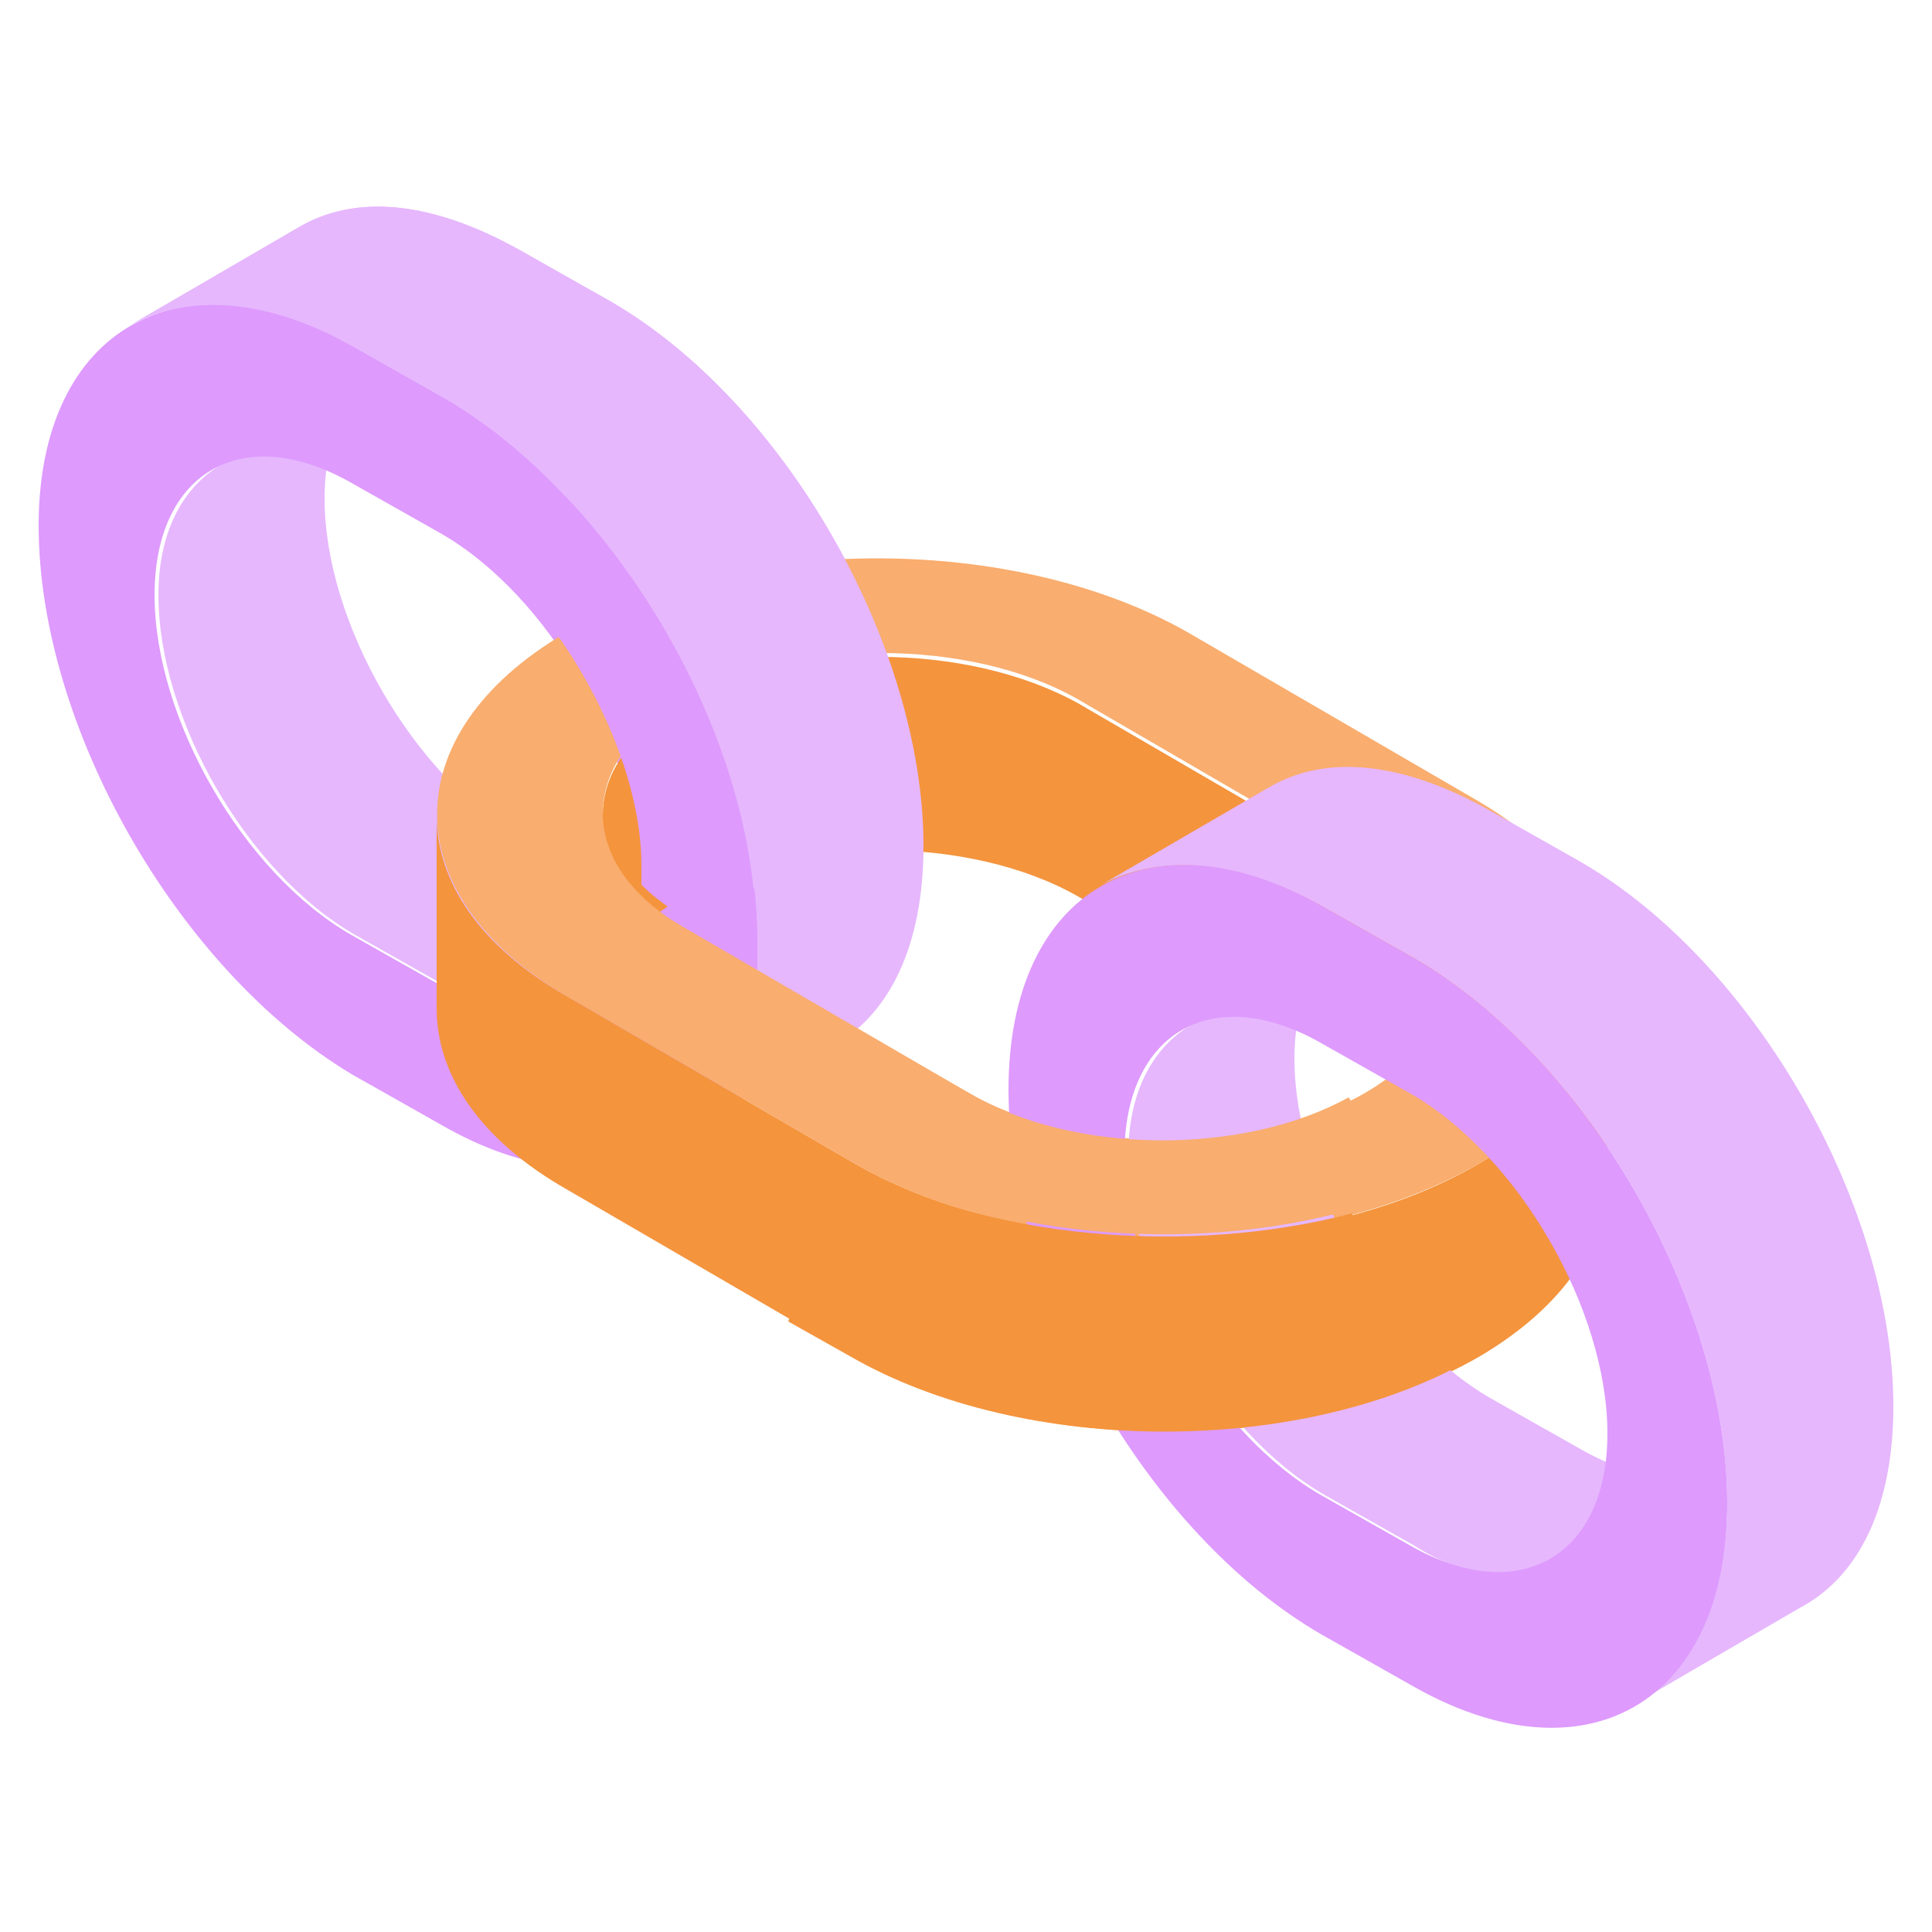 <?xml version="1.0" encoding="utf-8"?>
<!-- Generator: Adobe Illustrator 25.4.1, SVG Export Plug-In . SVG Version: 6.00 Build 0)  -->
<svg version="1.1" id="Layer_1" xmlns="http://www.w3.org/2000/svg" xmlns:xlink="http://www.w3.org/1999/xlink" x="0px" y="0px"
	 viewBox="0 0 50 50" style="enable-background:new 0 0 50 50;" xml:space="preserve">
<style type="text/css">
	.st0{enable-background:new    ;}
	.st1{fill:#E6B7FD;}
	.st2{fill:#DE9AFD;}
	.st3{fill:#F4943D;}
	.st4{fill:#F9AD6E;}
</style>
<g>
	<g>
		<g class="st0">
			<g>
				<path class="st1" d="M19.4,23.4l-4.3,2.5c-0.9,0.5-2.2,0.5-3.6-0.4l-2.3-1.3c-2.8-1.6-5.1-5.6-5.1-8.8c0-1.6,0.6-2.7,1.5-3.3
					l4.3-2.5c-0.9,0.5-1.5,1.7-1.5,3.3c0,3.2,2.3,7.2,5.1,8.8l2.3,1.3C17.2,23.8,18.5,23.9,19.4,23.4z"/>
			</g>
			<g>
				<path class="st1" d="M23.9,21.9c0,2.6-0.9,4.4-2.4,5.2l-4.3,2.5c1.5-0.9,2.4-2.7,2.4-5.2c0-5.2-3.6-11.5-8.1-14.1L9.2,9
					C6.9,7.7,4.9,7.6,3.4,8.4l4.3-2.5c1.5-0.9,3.5-0.7,5.8,0.6l2.3,1.3C20.3,10.4,23.9,16.7,23.9,21.9z"/>
			</g>
			<g>
				<path class="st2" d="M11.5,10.3c4.5,2.6,8.1,8.9,8.1,14.1c0,5.2-3.7,7.3-8.2,4.7l-2.3-1.3C4.6,25.1,1,18.8,1,13.6
					C1,8.5,4.7,6.4,9.2,9L11.5,10.3z M11.4,25.5c2.8,1.6,5.1,0.3,5.1-2.9s-2.3-7.2-5.1-8.8l-2.3-1.3c-2.8-1.6-5.1-0.3-5.1,2.9
					s2.3,7.2,5.1,8.8L11.4,25.5"/>
			</g>
		</g>
	</g>
	<g>
		<g class="st0">
			<g>
				<path class="st3" d="M15.6,26.1l0-5c0-1.1,0.7-2.1,2.1-2.9c2.8-1.6,7.3-1.6,10.2,0l7.4,4.3c1.4,0.8,2.1,1.9,2.1,3l0,5
					c0-1.1-0.7-2.1-2.1-3l-7.4-4.3c-2.8-1.6-7.4-1.6-10.2,0C16.3,24,15.6,25,15.6,26.1z"/>
				<path class="st3" d="M41.6,25.4l0,5c0,1.7-1.1,3.4-3.3,4.7c-4.5,2.6-11.7,2.6-16.2,0l-7.4-4.3c-2.3-1.3-3.4-3-3.4-4.7l0-5
					c0,1.7,1.1,3.4,3.4,4.7l7.4,4.3c4.5,2.6,11.8,2.6,16.2,0C40.5,28.8,41.6,27.1,41.6,25.4z"/>
			</g>
			<g>
				<path class="st4" d="M38.2,20.7c4.5,2.6,4.5,6.8,0.1,9.4c-4.5,2.6-11.7,2.6-16.2,0l-7.4-4.3c-4.5-2.6-4.5-6.8-0.1-9.4
					c4.5-2.6,11.7-2.6,16.2,0L38.2,20.7z M25.1,28.3c2.8,1.6,7.4,1.6,10.2,0c2.8-1.6,2.8-4.3,0-5.9l-7.4-4.3
					c-2.8-1.6-7.4-1.6-10.2,0s-2.8,4.3,0,5.9L25.1,28.3"/>
			</g>
			<g>
				<path class="st2" d="M19.6,25.1c0-0.2,0-0.5,0-0.8c0-3.8-2-8.3-4.8-11.4c0,0.1,0,0.2-0.1,0.2c-0.1,0.2-0.6,1.2-1.1,2.3
					c1.7,1.9,3,4.7,3,7c0,0.2,0,0.4,0,0.5c0.3,0.3,0.7,0.6,1.2,0.9L19.6,25.1z"/>
			</g>
		</g>
	</g>
	<g>
		<g>
			<path class="st1" d="M9.2,9l2.3,1.3c4.1,2.4,7.5,7.8,8,12.7h4.3c0-0.4,0.1-0.7,0.1-1.1c0-5.2-3.6-11.5-8.1-14.1l-2.3-1.3
				C11.2,5.2,9.2,5,7.7,5.9L3.4,8.4C4.9,7.6,6.9,7.7,9.2,9z"/>
		</g>
	</g>
	<g>
		<g class="st0">
			<g>
				<path class="st1" d="M44.5,37.9l-4.3,2.5c-0.9,0.5-2.2,0.5-3.6-0.4l-2.3-1.3c-2.8-1.6-5.1-5.6-5.1-8.8c0-1.6,0.6-2.7,1.5-3.3
					l4.3-2.5c-0.9,0.5-1.5,1.7-1.5,3.3c0,3.2,2.3,7.2,5.1,8.8l2.3,1.3C42.3,38.3,43.5,38.4,44.5,37.9z"/>
			</g>
			<g>
				<path class="st1" d="M49,36.4c0,2.6-0.9,4.4-2.4,5.2l-4.3,2.5c1.5-0.9,2.4-2.7,2.4-5.2c0-5.2-3.6-11.5-8.1-14.1l-2.3-1.3
					c-2.3-1.3-4.3-1.4-5.8-0.6l4.3-2.5c1.5-0.9,3.5-0.7,5.8,0.6l2.3,1.3C45.4,24.9,49,31.2,49,36.4z"/>
			</g>
			<g>
				<path class="st2" d="M36.6,24.8c4.5,2.6,8.1,8.9,8.1,14.1c0,5.2-3.7,7.3-8.2,4.7l-2.3-1.3c-4.5-2.6-8.1-8.9-8.1-14.1
					c0-5.2,3.7-7.3,8.2-4.7L36.6,24.8z M36.5,40c2.8,1.6,5.1,0.3,5.1-2.9s-2.3-7.2-5.1-8.8L34.2,27c-2.8-1.6-5.1-0.3-5.1,2.9
					c0,3.2,2.3,7.2,5.1,8.8L36.5,40"/>
			</g>
		</g>
	</g>
	<path class="st3" d="M36.3,32.2H35v-0.8c-4.2,1.1-9.5,0.7-13-1.3L21.8,30c0,0.1,0,0.2-0.1,0.2c-0.5,1.4-0.9,2.7-1.3,4l1.6,0.9
		c4.5,2.6,11.8,2.6,16.2,0c0.2-0.1,0.4-0.2,0.6-0.4C37.8,34.1,36.9,33.2,36.3,32.2z"/>
	<g>
		<path class="st4" d="M25.1,28.3l-2.5-1.4c-0.3,1.3-0.7,2.5-0.8,3l0.2,0.1c3.5,2,8.7,2.5,13,1.3v-2.5c0-0.1,0-0.3-0.1-0.4
			C32.2,29.9,27.8,29.9,25.1,28.3z"/>
	</g>
</g>
</svg>
